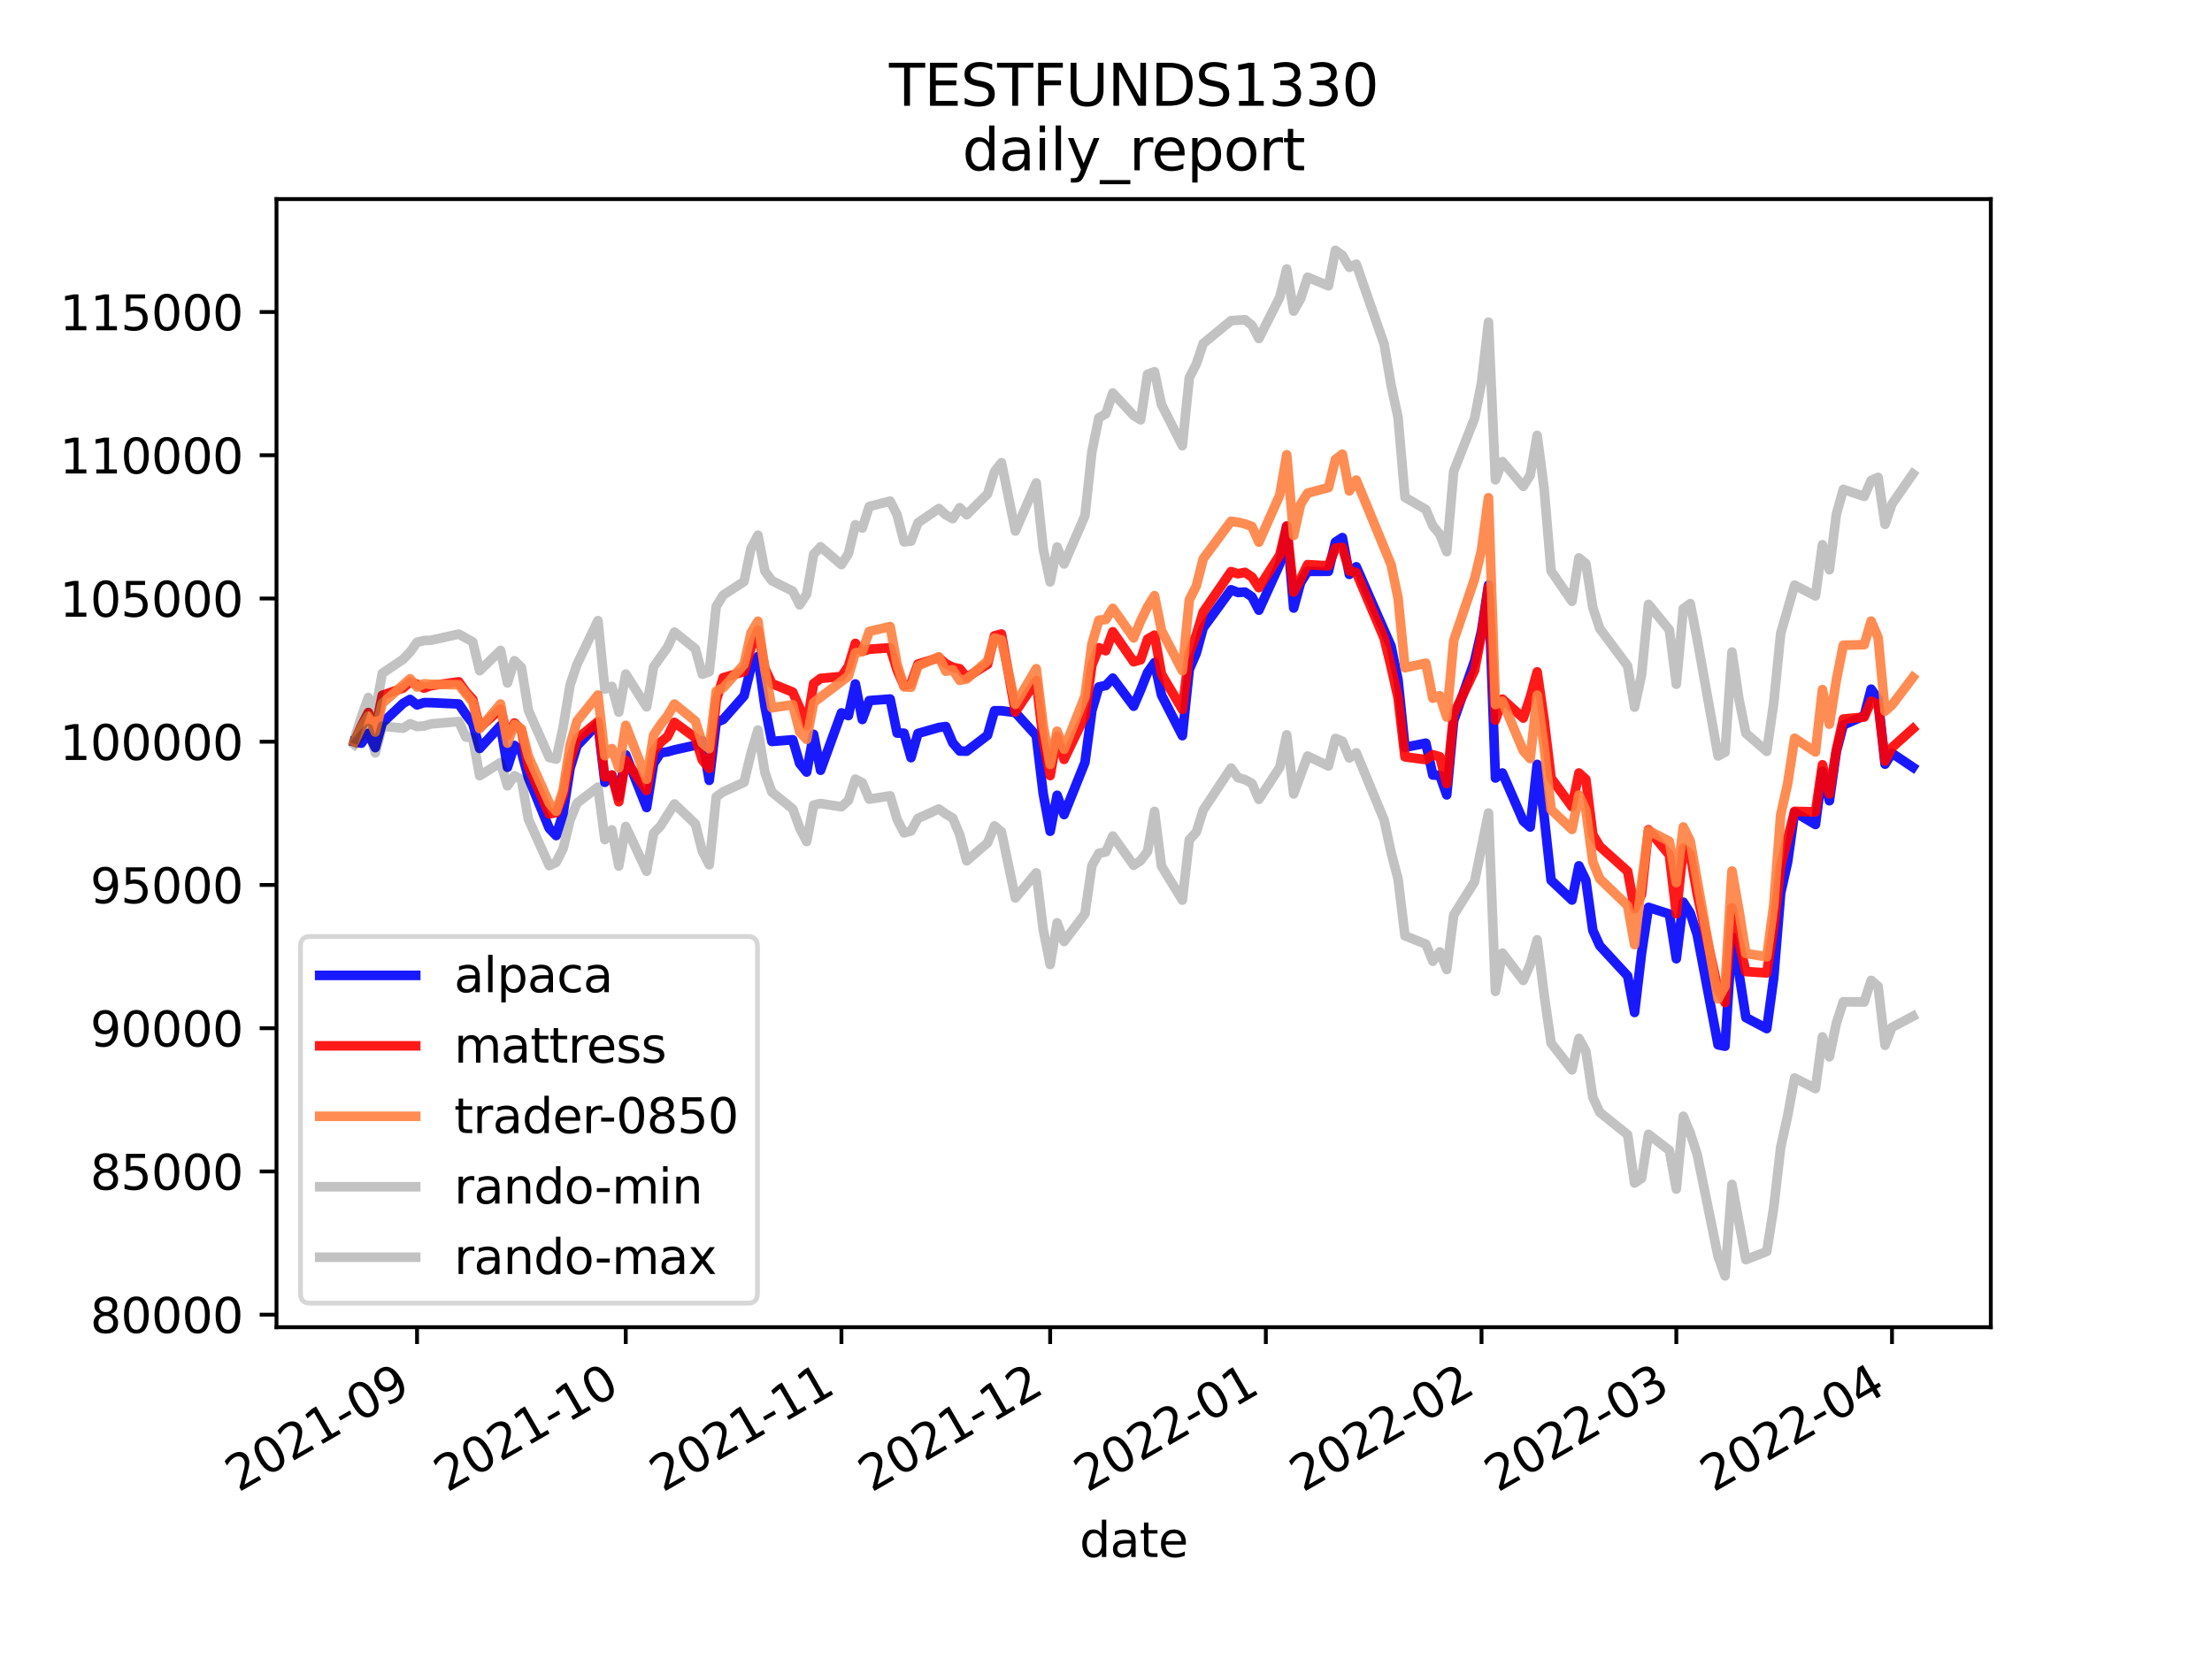 <?xml version="1.0" encoding="utf-8" standalone="no"?>
<!DOCTYPE svg PUBLIC "-//W3C//DTD SVG 1.1//EN"
  "http://www.w3.org/Graphics/SVG/1.1/DTD/svg11.dtd">
<svg height="345.6pt" version="1.1" viewBox="0 0 460.8 345.6" width="460.8pt" xmlns="http://www.w3.org/2000/svg" xmlns:xlink="http://www.w3.org/1999/xlink">
 <defs>
  <style type="text/css">*{stroke-linecap:butt;stroke-linejoin:round;}</style>
 </defs>
 <g id="figure_1">
  <g id="patch_1">
   <path d="M 0 345.6 
L 460.8 345.6 
L 460.8 0 
L 0 0 
z
" style="fill:#ffffff;"/>
  </g>
  <g id="axes_1">
   <g id="patch_2">
    <path d="M 57.6 276.48 
L 414.72 276.48 
L 414.72 41.472 
L 57.6 41.472 
z
" style="fill:#ffffff;"/>
   </g>
   <g id="matplotlib.axis_1">
    <g id="xtick_1">
     <g id="line2d_1">
      <defs>
       <path d="M 0 0 
L 0 3.5 
" id="mf3970362a4" style="stroke:#000000;stroke-width:0.8;"/>
      </defs>
      <g>
       <use style="stroke:#000000;stroke-width:0.8;" x="86.877" xlink:href="#mf3970362a4" y="276.48"/>
      </g>
     </g>
     <g id="text_1">
      <!-- 2021-09 -->
      <g transform="translate(49.652 310.952)rotate(-30)scale(0.1 -0.1)">
       <defs>
        <path d="M 1228 531 
L 3431 531 
L 3431 0 
L 469 0 
L 469 531 
Q 828 903 1448 1529 
Q 2069 2156 2228 2338 
Q 2531 2678 2651 2914 
Q 2772 3150 2772 3378 
Q 2772 3750 2511 3984 
Q 2250 4219 1831 4219 
Q 1534 4219 1204 4116 
Q 875 4013 500 3803 
L 500 4441 
Q 881 4594 1212 4672 
Q 1544 4750 1819 4750 
Q 2544 4750 2975 4387 
Q 3406 4025 3406 3419 
Q 3406 3131 3298 2873 
Q 3191 2616 2906 2266 
Q 2828 2175 2409 1742 
Q 1991 1309 1228 531 
z
" id="DejaVuSans-32" transform="scale(0.016)"/>
        <path d="M 2034 4250 
Q 1547 4250 1301 3770 
Q 1056 3291 1056 2328 
Q 1056 1369 1301 889 
Q 1547 409 2034 409 
Q 2525 409 2770 889 
Q 3016 1369 3016 2328 
Q 3016 3291 2770 3770 
Q 2525 4250 2034 4250 
z
M 2034 4750 
Q 2819 4750 3233 4129 
Q 3647 3509 3647 2328 
Q 3647 1150 3233 529 
Q 2819 -91 2034 -91 
Q 1250 -91 836 529 
Q 422 1150 422 2328 
Q 422 3509 836 4129 
Q 1250 4750 2034 4750 
z
" id="DejaVuSans-30" transform="scale(0.016)"/>
        <path d="M 794 531 
L 1825 531 
L 1825 4091 
L 703 3866 
L 703 4441 
L 1819 4666 
L 2450 4666 
L 2450 531 
L 3481 531 
L 3481 0 
L 794 0 
L 794 531 
z
" id="DejaVuSans-31" transform="scale(0.016)"/>
        <path d="M 313 2009 
L 1997 2009 
L 1997 1497 
L 313 1497 
L 313 2009 
z
" id="DejaVuSans-2d" transform="scale(0.016)"/>
        <path d="M 703 97 
L 703 672 
Q 941 559 1184 500 
Q 1428 441 1663 441 
Q 2288 441 2617 861 
Q 2947 1281 2994 2138 
Q 2813 1869 2534 1725 
Q 2256 1581 1919 1581 
Q 1219 1581 811 2004 
Q 403 2428 403 3163 
Q 403 3881 828 4315 
Q 1253 4750 1959 4750 
Q 2769 4750 3195 4129 
Q 3622 3509 3622 2328 
Q 3622 1225 3098 567 
Q 2575 -91 1691 -91 
Q 1453 -91 1209 -44 
Q 966 3 703 97 
z
M 1959 2075 
Q 2384 2075 2632 2365 
Q 2881 2656 2881 3163 
Q 2881 3666 2632 3958 
Q 2384 4250 1959 4250 
Q 1534 4250 1286 3958 
Q 1038 3666 1038 3163 
Q 1038 2656 1286 2365 
Q 1534 2075 1959 2075 
z
" id="DejaVuSans-39" transform="scale(0.016)"/>
       </defs>
       <use xlink:href="#DejaVuSans-32"/>
       <use x="63.623" xlink:href="#DejaVuSans-30"/>
       <use x="127.246" xlink:href="#DejaVuSans-32"/>
       <use x="190.869" xlink:href="#DejaVuSans-31"/>
       <use x="254.492" xlink:href="#DejaVuSans-2d"/>
       <use x="290.576" xlink:href="#DejaVuSans-30"/>
       <use x="354.199" xlink:href="#DejaVuSans-39"/>
      </g>
     </g>
    </g>
    <g id="xtick_2">
     <g id="line2d_2">
      <g>
       <use style="stroke:#000000;stroke-width:0.8;" x="130.357" xlink:href="#mf3970362a4" y="276.48"/>
      </g>
     </g>
     <g id="text_2">
      <!-- 2021-10 -->
      <g transform="translate(93.133 310.952)rotate(-30)scale(0.1 -0.1)">
       <use xlink:href="#DejaVuSans-32"/>
       <use x="63.623" xlink:href="#DejaVuSans-30"/>
       <use x="127.246" xlink:href="#DejaVuSans-32"/>
       <use x="190.869" xlink:href="#DejaVuSans-31"/>
       <use x="254.492" xlink:href="#DejaVuSans-2d"/>
       <use x="290.576" xlink:href="#DejaVuSans-31"/>
       <use x="354.199" xlink:href="#DejaVuSans-30"/>
      </g>
     </g>
    </g>
    <g id="xtick_3">
     <g id="line2d_3">
      <g>
       <use style="stroke:#000000;stroke-width:0.8;" x="175.287" xlink:href="#mf3970362a4" y="276.48"/>
      </g>
     </g>
     <g id="text_3">
      <!-- 2021-11 -->
      <g transform="translate(138.062 310.952)rotate(-30)scale(0.1 -0.1)">
       <use xlink:href="#DejaVuSans-32"/>
       <use x="63.623" xlink:href="#DejaVuSans-30"/>
       <use x="127.246" xlink:href="#DejaVuSans-32"/>
       <use x="190.869" xlink:href="#DejaVuSans-31"/>
       <use x="254.492" xlink:href="#DejaVuSans-2d"/>
       <use x="290.576" xlink:href="#DejaVuSans-31"/>
       <use x="354.199" xlink:href="#DejaVuSans-31"/>
      </g>
     </g>
    </g>
    <g id="xtick_4">
     <g id="line2d_4">
      <g>
       <use style="stroke:#000000;stroke-width:0.8;" x="218.768" xlink:href="#mf3970362a4" y="276.48"/>
      </g>
     </g>
     <g id="text_4">
      <!-- 2021-12 -->
      <g transform="translate(181.543 310.952)rotate(-30)scale(0.1 -0.1)">
       <use xlink:href="#DejaVuSans-32"/>
       <use x="63.623" xlink:href="#DejaVuSans-30"/>
       <use x="127.246" xlink:href="#DejaVuSans-32"/>
       <use x="190.869" xlink:href="#DejaVuSans-31"/>
       <use x="254.492" xlink:href="#DejaVuSans-2d"/>
       <use x="290.576" xlink:href="#DejaVuSans-31"/>
       <use x="354.199" xlink:href="#DejaVuSans-32"/>
      </g>
     </g>
    </g>
    <g id="xtick_5">
     <g id="line2d_5">
      <g>
       <use style="stroke:#000000;stroke-width:0.8;" x="263.698" xlink:href="#mf3970362a4" y="276.48"/>
      </g>
     </g>
     <g id="text_5">
      <!-- 2022-01 -->
      <g transform="translate(226.473 310.952)rotate(-30)scale(0.1 -0.1)">
       <use xlink:href="#DejaVuSans-32"/>
       <use x="63.623" xlink:href="#DejaVuSans-30"/>
       <use x="127.246" xlink:href="#DejaVuSans-32"/>
       <use x="190.869" xlink:href="#DejaVuSans-32"/>
       <use x="254.492" xlink:href="#DejaVuSans-2d"/>
       <use x="290.576" xlink:href="#DejaVuSans-30"/>
       <use x="354.199" xlink:href="#DejaVuSans-31"/>
      </g>
     </g>
    </g>
    <g id="xtick_6">
     <g id="line2d_6">
      <g>
       <use style="stroke:#000000;stroke-width:0.8;" x="308.628" xlink:href="#mf3970362a4" y="276.48"/>
      </g>
     </g>
     <g id="text_6">
      <!-- 2022-02 -->
      <g transform="translate(271.403 310.952)rotate(-30)scale(0.1 -0.1)">
       <use xlink:href="#DejaVuSans-32"/>
       <use x="63.623" xlink:href="#DejaVuSans-30"/>
       <use x="127.246" xlink:href="#DejaVuSans-32"/>
       <use x="190.869" xlink:href="#DejaVuSans-32"/>
       <use x="254.492" xlink:href="#DejaVuSans-2d"/>
       <use x="290.576" xlink:href="#DejaVuSans-30"/>
       <use x="354.199" xlink:href="#DejaVuSans-32"/>
      </g>
     </g>
    </g>
    <g id="xtick_7">
     <g id="line2d_7">
      <g>
       <use style="stroke:#000000;stroke-width:0.8;" x="349.209" xlink:href="#mf3970362a4" y="276.48"/>
      </g>
     </g>
     <g id="text_7">
      <!-- 2022-03 -->
      <g transform="translate(311.985 310.952)rotate(-30)scale(0.1 -0.1)">
       <defs>
        <path d="M 2597 2516 
Q 3050 2419 3304 2112 
Q 3559 1806 3559 1356 
Q 3559 666 3084 287 
Q 2609 -91 1734 -91 
Q 1441 -91 1130 -33 
Q 819 25 488 141 
L 488 750 
Q 750 597 1062 519 
Q 1375 441 1716 441 
Q 2309 441 2620 675 
Q 2931 909 2931 1356 
Q 2931 1769 2642 2001 
Q 2353 2234 1838 2234 
L 1294 2234 
L 1294 2753 
L 1863 2753 
Q 2328 2753 2575 2939 
Q 2822 3125 2822 3475 
Q 2822 3834 2567 4026 
Q 2313 4219 1838 4219 
Q 1578 4219 1281 4162 
Q 984 4106 628 3988 
L 628 4550 
Q 988 4650 1302 4700 
Q 1616 4750 1894 4750 
Q 2613 4750 3031 4423 
Q 3450 4097 3450 3541 
Q 3450 3153 3228 2886 
Q 3006 2619 2597 2516 
z
" id="DejaVuSans-33" transform="scale(0.016)"/>
       </defs>
       <use xlink:href="#DejaVuSans-32"/>
       <use x="63.623" xlink:href="#DejaVuSans-30"/>
       <use x="127.246" xlink:href="#DejaVuSans-32"/>
       <use x="190.869" xlink:href="#DejaVuSans-32"/>
       <use x="254.492" xlink:href="#DejaVuSans-2d"/>
       <use x="290.576" xlink:href="#DejaVuSans-30"/>
       <use x="354.199" xlink:href="#DejaVuSans-33"/>
      </g>
     </g>
    </g>
    <g id="xtick_8">
     <g id="line2d_8">
      <g>
       <use style="stroke:#000000;stroke-width:0.8;" x="394.139" xlink:href="#mf3970362a4" y="276.48"/>
      </g>
     </g>
     <g id="text_8">
      <!-- 2022-04 -->
      <g transform="translate(356.914 310.952)rotate(-30)scale(0.1 -0.1)">
       <defs>
        <path d="M 2419 4116 
L 825 1625 
L 2419 1625 
L 2419 4116 
z
M 2253 4666 
L 3047 4666 
L 3047 1625 
L 3713 1625 
L 3713 1100 
L 3047 1100 
L 3047 0 
L 2419 0 
L 2419 1100 
L 313 1100 
L 313 1709 
L 2253 4666 
z
" id="DejaVuSans-34" transform="scale(0.016)"/>
       </defs>
       <use xlink:href="#DejaVuSans-32"/>
       <use x="63.623" xlink:href="#DejaVuSans-30"/>
       <use x="127.246" xlink:href="#DejaVuSans-32"/>
       <use x="190.869" xlink:href="#DejaVuSans-32"/>
       <use x="254.492" xlink:href="#DejaVuSans-2d"/>
       <use x="290.576" xlink:href="#DejaVuSans-30"/>
       <use x="354.199" xlink:href="#DejaVuSans-34"/>
      </g>
     </g>
    </g>
    <g id="text_9">
     <!-- date -->
     <g transform="translate(224.885 324.351)scale(0.1 -0.1)">
      <defs>
       <path d="M 2906 2969 
L 2906 4863 
L 3481 4863 
L 3481 0 
L 2906 0 
L 2906 525 
Q 2725 213 2448 61 
Q 2172 -91 1784 -91 
Q 1150 -91 751 415 
Q 353 922 353 1747 
Q 353 2572 751 3078 
Q 1150 3584 1784 3584 
Q 2172 3584 2448 3432 
Q 2725 3281 2906 2969 
z
M 947 1747 
Q 947 1113 1208 752 
Q 1469 391 1925 391 
Q 2381 391 2643 752 
Q 2906 1113 2906 1747 
Q 2906 2381 2643 2742 
Q 2381 3103 1925 3103 
Q 1469 3103 1208 2742 
Q 947 2381 947 1747 
z
" id="DejaVuSans-64" transform="scale(0.016)"/>
       <path d="M 2194 1759 
Q 1497 1759 1228 1600 
Q 959 1441 959 1056 
Q 959 750 1161 570 
Q 1363 391 1709 391 
Q 2188 391 2477 730 
Q 2766 1069 2766 1631 
L 2766 1759 
L 2194 1759 
z
M 3341 1997 
L 3341 0 
L 2766 0 
L 2766 531 
Q 2569 213 2275 61 
Q 1981 -91 1556 -91 
Q 1019 -91 701 211 
Q 384 513 384 1019 
Q 384 1609 779 1909 
Q 1175 2209 1959 2209 
L 2766 2209 
L 2766 2266 
Q 2766 2663 2505 2880 
Q 2244 3097 1772 3097 
Q 1472 3097 1187 3025 
Q 903 2953 641 2809 
L 641 3341 
Q 956 3463 1253 3523 
Q 1550 3584 1831 3584 
Q 2591 3584 2966 3190 
Q 3341 2797 3341 1997 
z
" id="DejaVuSans-61" transform="scale(0.016)"/>
       <path d="M 1172 4494 
L 1172 3500 
L 2356 3500 
L 2356 3053 
L 1172 3053 
L 1172 1153 
Q 1172 725 1289 603 
Q 1406 481 1766 481 
L 2356 481 
L 2356 0 
L 1766 0 
Q 1100 0 847 248 
Q 594 497 594 1153 
L 594 3053 
L 172 3053 
L 172 3500 
L 594 3500 
L 594 4494 
L 1172 4494 
z
" id="DejaVuSans-74" transform="scale(0.016)"/>
       <path d="M 3597 1894 
L 3597 1613 
L 953 1613 
Q 991 1019 1311 708 
Q 1631 397 2203 397 
Q 2534 397 2845 478 
Q 3156 559 3463 722 
L 3463 178 
Q 3153 47 2828 -22 
Q 2503 -91 2169 -91 
Q 1331 -91 842 396 
Q 353 884 353 1716 
Q 353 2575 817 3079 
Q 1281 3584 2069 3584 
Q 2775 3584 3186 3129 
Q 3597 2675 3597 1894 
z
M 3022 2063 
Q 3016 2534 2758 2815 
Q 2500 3097 2075 3097 
Q 1594 3097 1305 2825 
Q 1016 2553 972 2059 
L 3022 2063 
z
" id="DejaVuSans-65" transform="scale(0.016)"/>
      </defs>
      <use xlink:href="#DejaVuSans-64"/>
      <use x="63.477" xlink:href="#DejaVuSans-61"/>
      <use x="124.756" xlink:href="#DejaVuSans-74"/>
      <use x="163.965" xlink:href="#DejaVuSans-65"/>
     </g>
    </g>
   </g>
   <g id="matplotlib.axis_2">
    <g id="ytick_1">
     <g id="line2d_9">
      <defs>
       <path d="M 0 0 
L -3.5 0 
" id="m64e26b2292" style="stroke:#000000;stroke-width:0.8;"/>
      </defs>
      <g>
       <use style="stroke:#000000;stroke-width:0.8;" x="57.6" xlink:href="#m64e26b2292" y="273.872"/>
      </g>
     </g>
     <g id="text_10">
      <!-- 80000 -->
      <g transform="translate(18.788 277.671)scale(0.1 -0.1)">
       <defs>
        <path d="M 2034 2216 
Q 1584 2216 1326 1975 
Q 1069 1734 1069 1313 
Q 1069 891 1326 650 
Q 1584 409 2034 409 
Q 2484 409 2743 651 
Q 3003 894 3003 1313 
Q 3003 1734 2745 1975 
Q 2488 2216 2034 2216 
z
M 1403 2484 
Q 997 2584 770 2862 
Q 544 3141 544 3541 
Q 544 4100 942 4425 
Q 1341 4750 2034 4750 
Q 2731 4750 3128 4425 
Q 3525 4100 3525 3541 
Q 3525 3141 3298 2862 
Q 3072 2584 2669 2484 
Q 3125 2378 3379 2068 
Q 3634 1759 3634 1313 
Q 3634 634 3220 271 
Q 2806 -91 2034 -91 
Q 1263 -91 848 271 
Q 434 634 434 1313 
Q 434 1759 690 2068 
Q 947 2378 1403 2484 
z
M 1172 3481 
Q 1172 3119 1398 2916 
Q 1625 2713 2034 2713 
Q 2441 2713 2670 2916 
Q 2900 3119 2900 3481 
Q 2900 3844 2670 4047 
Q 2441 4250 2034 4250 
Q 1625 4250 1398 4047 
Q 1172 3844 1172 3481 
z
" id="DejaVuSans-38" transform="scale(0.016)"/>
       </defs>
       <use xlink:href="#DejaVuSans-38"/>
       <use x="63.623" xlink:href="#DejaVuSans-30"/>
       <use x="127.246" xlink:href="#DejaVuSans-30"/>
       <use x="190.869" xlink:href="#DejaVuSans-30"/>
       <use x="254.492" xlink:href="#DejaVuSans-30"/>
      </g>
     </g>
    </g>
    <g id="ytick_2">
     <g id="line2d_10">
      <g>
       <use style="stroke:#000000;stroke-width:0.8;" x="57.6" xlink:href="#m64e26b2292" y="244.032"/>
      </g>
     </g>
     <g id="text_11">
      <!-- 85000 -->
      <g transform="translate(18.788 247.832)scale(0.1 -0.1)">
       <defs>
        <path d="M 691 4666 
L 3169 4666 
L 3169 4134 
L 1269 4134 
L 1269 2991 
Q 1406 3038 1543 3061 
Q 1681 3084 1819 3084 
Q 2600 3084 3056 2656 
Q 3513 2228 3513 1497 
Q 3513 744 3044 326 
Q 2575 -91 1722 -91 
Q 1428 -91 1123 -41 
Q 819 9 494 109 
L 494 744 
Q 775 591 1075 516 
Q 1375 441 1709 441 
Q 2250 441 2565 725 
Q 2881 1009 2881 1497 
Q 2881 1984 2565 2268 
Q 2250 2553 1709 2553 
Q 1456 2553 1204 2497 
Q 953 2441 691 2322 
L 691 4666 
z
" id="DejaVuSans-35" transform="scale(0.016)"/>
       </defs>
       <use xlink:href="#DejaVuSans-38"/>
       <use x="63.623" xlink:href="#DejaVuSans-35"/>
       <use x="127.246" xlink:href="#DejaVuSans-30"/>
       <use x="190.869" xlink:href="#DejaVuSans-30"/>
       <use x="254.492" xlink:href="#DejaVuSans-30"/>
      </g>
     </g>
    </g>
    <g id="ytick_3">
     <g id="line2d_11">
      <g>
       <use style="stroke:#000000;stroke-width:0.8;" x="57.6" xlink:href="#m64e26b2292" y="214.193"/>
      </g>
     </g>
     <g id="text_12">
      <!-- 90000 -->
      <g transform="translate(18.788 217.992)scale(0.1 -0.1)">
       <use xlink:href="#DejaVuSans-39"/>
       <use x="63.623" xlink:href="#DejaVuSans-30"/>
       <use x="127.246" xlink:href="#DejaVuSans-30"/>
       <use x="190.869" xlink:href="#DejaVuSans-30"/>
       <use x="254.492" xlink:href="#DejaVuSans-30"/>
      </g>
     </g>
    </g>
    <g id="ytick_4">
     <g id="line2d_12">
      <g>
       <use style="stroke:#000000;stroke-width:0.8;" x="57.6" xlink:href="#m64e26b2292" y="184.354"/>
      </g>
     </g>
     <g id="text_13">
      <!-- 95000 -->
      <g transform="translate(18.788 188.153)scale(0.1 -0.1)">
       <use xlink:href="#DejaVuSans-39"/>
       <use x="63.623" xlink:href="#DejaVuSans-35"/>
       <use x="127.246" xlink:href="#DejaVuSans-30"/>
       <use x="190.869" xlink:href="#DejaVuSans-30"/>
       <use x="254.492" xlink:href="#DejaVuSans-30"/>
      </g>
     </g>
    </g>
    <g id="ytick_5">
     <g id="line2d_13">
      <g>
       <use style="stroke:#000000;stroke-width:0.8;" x="57.6" xlink:href="#m64e26b2292" y="154.514"/>
      </g>
     </g>
     <g id="text_14">
      <!-- 100000 -->
      <g transform="translate(12.425 158.313)scale(0.1 -0.1)">
       <use xlink:href="#DejaVuSans-31"/>
       <use x="63.623" xlink:href="#DejaVuSans-30"/>
       <use x="127.246" xlink:href="#DejaVuSans-30"/>
       <use x="190.869" xlink:href="#DejaVuSans-30"/>
       <use x="254.492" xlink:href="#DejaVuSans-30"/>
       <use x="318.115" xlink:href="#DejaVuSans-30"/>
      </g>
     </g>
    </g>
    <g id="ytick_6">
     <g id="line2d_14">
      <g>
       <use style="stroke:#000000;stroke-width:0.8;" x="57.6" xlink:href="#m64e26b2292" y="124.675"/>
      </g>
     </g>
     <g id="text_15">
      <!-- 105000 -->
      <g transform="translate(12.425 128.474)scale(0.1 -0.1)">
       <use xlink:href="#DejaVuSans-31"/>
       <use x="63.623" xlink:href="#DejaVuSans-30"/>
       <use x="127.246" xlink:href="#DejaVuSans-35"/>
       <use x="190.869" xlink:href="#DejaVuSans-30"/>
       <use x="254.492" xlink:href="#DejaVuSans-30"/>
       <use x="318.115" xlink:href="#DejaVuSans-30"/>
      </g>
     </g>
    </g>
    <g id="ytick_7">
     <g id="line2d_15">
      <g>
       <use style="stroke:#000000;stroke-width:0.8;" x="57.6" xlink:href="#m64e26b2292" y="94.835"/>
      </g>
     </g>
     <g id="text_16">
      <!-- 110000 -->
      <g transform="translate(12.425 98.635)scale(0.1 -0.1)">
       <use xlink:href="#DejaVuSans-31"/>
       <use x="63.623" xlink:href="#DejaVuSans-31"/>
       <use x="127.246" xlink:href="#DejaVuSans-30"/>
       <use x="190.869" xlink:href="#DejaVuSans-30"/>
       <use x="254.492" xlink:href="#DejaVuSans-30"/>
       <use x="318.115" xlink:href="#DejaVuSans-30"/>
      </g>
     </g>
    </g>
    <g id="ytick_8">
     <g id="line2d_16">
      <g>
       <use style="stroke:#000000;stroke-width:0.8;" x="57.6" xlink:href="#m64e26b2292" y="64.996"/>
      </g>
     </g>
     <g id="text_17">
      <!-- 115000 -->
      <g transform="translate(12.425 68.795)scale(0.1 -0.1)">
       <use xlink:href="#DejaVuSans-31"/>
       <use x="63.623" xlink:href="#DejaVuSans-31"/>
       <use x="127.246" xlink:href="#DejaVuSans-35"/>
       <use x="190.869" xlink:href="#DejaVuSans-30"/>
       <use x="254.492" xlink:href="#DejaVuSans-30"/>
       <use x="318.115" xlink:href="#DejaVuSans-30"/>
      </g>
     </g>
    </g>
   </g>
   <g id="line2d_17">
    <path clip-path="url(#pfc3fac1b4e)" d="M 73.833 154.514 
L 75.282 154.827 
L 76.731 152.766 
L 78.181 155.75 
L 79.63 150.612 
L 83.978 146.527 
L 85.428 145.699 
L 86.877 146.849 
L 88.326 146.369 
L 89.776 146.379 
L 95.573 146.649 
L 97.022 148.774 
L 98.472 150.687 
L 99.921 155.914 
L 104.269 151.164 
L 105.718 159.841 
L 107.168 155.281 
L 108.617 156.609 
L 110.066 161.952 
L 114.415 172.561 
L 115.864 174.069 
L 117.313 169.379 
L 118.763 160.03 
L 120.212 155.348 
L 124.56 150.755 
L 126.009 162.974 
L 127.459 161.462 
L 128.908 166.054 
L 130.357 157.252 
L 134.705 168.226 
L 136.155 159.091 
L 137.604 156.823 
L 139.054 156.618 
L 140.503 156.211 
L 144.851 155.254 
L 146.3 154.299 
L 147.75 162.564 
L 149.199 150.486 
L 150.648 149.882 
L 154.996 144.974 
L 156.446 139.069 
L 157.895 136.755 
L 159.344 147.17 
L 160.794 154.457 
L 165.142 154.108 
L 166.591 159.037 
L 168.041 160.835 
L 169.49 152.968 
L 170.939 160.456 
L 175.287 148.504 
L 176.737 149.074 
L 178.186 142.477 
L 179.635 149.888 
L 181.085 145.943 
L 185.433 145.62 
L 186.882 152.706 
L 188.331 152.738 
L 189.781 157.835 
L 191.23 152.791 
L 195.578 151.548 
L 197.028 151.346 
L 198.477 154.751 
L 199.926 156.451 
L 201.376 156.485 
L 205.724 153.163 
L 207.173 148.057 
L 208.622 148.062 
L 211.521 148.438 
L 215.869 153.23 
L 217.318 165.345 
L 218.768 173.165 
L 220.217 165.672 
L 221.666 169.691 
L 226.015 158.833 
L 227.464 148.021 
L 228.913 143.094 
L 230.363 142.804 
L 231.812 141.266 
L 236.16 147.121 
L 237.609 143.746 
L 239.059 140.087 
L 240.508 138.032 
L 241.957 144.79 
L 246.305 153.254 
L 247.755 139.456 
L 249.204 136.094 
L 250.654 130.784 
L 256.451 122.852 
L 257.9 123.42 
L 259.35 123.341 
L 260.799 124.329 
L 262.248 127.114 
L 266.596 117.514 
L 268.046 109.652 
L 269.495 126.669 
L 270.944 121.359 
L 272.394 119.026 
L 276.742 119.022 
L 278.191 112.93 
L 279.641 111.988 
L 281.09 119.665 
L 282.539 118.066 
L 289.786 134.613 
L 291.235 141.593 
L 292.685 155.684 
L 297.033 154.815 
L 298.482 161.45 
L 299.931 161.519 
L 301.381 165.597 
L 302.83 150.141 
L 307.178 137.701 
L 308.628 131.457 
L 310.077 121.887 
L 311.526 162.081 
L 312.976 161.025 
L 317.324 171.03 
L 318.773 172.285 
L 320.222 159.237 
L 321.672 170.053 
L 323.121 183.374 
L 327.469 187.491 
L 328.918 180.361 
L 330.368 183.381 
L 331.817 193.828 
L 333.266 197.018 
L 339.064 203.306 
L 340.513 210.92 
L 341.963 198.581 
L 343.412 189.017 
L 347.76 190.412 
L 349.209 199.724 
L 350.659 187.936 
L 352.108 190.206 
L 353.557 194.712 
L 357.905 217.653 
L 359.355 217.946 
L 360.804 195.224 
L 362.254 202.724 
L 363.703 211.982 
L 368.051 214.277 
L 369.5 203.719 
L 370.95 186.046 
L 372.399 179.555 
L 373.848 169.186 
L 378.196 171.758 
L 379.646 160.662 
L 381.095 166.809 
L 382.544 156.58 
L 383.994 151.041 
L 388.342 149.107 
L 389.791 143.564 
L 391.241 145.653 
L 392.69 159.186 
L 394.139 156.912 
L 398.487 159.83 
L 398.487 159.83 
" style="fill:none;stroke:#0000ff;stroke-linecap:square;stroke-opacity:0.9;stroke-width:2;"/>
   </g>
   <g id="line2d_18">
    <path clip-path="url(#pfc3fac1b4e)" d="M 73.833 154.514 
L 75.282 151.262 
L 76.731 148.425 
L 78.181 152.045 
L 79.63 144.848 
L 83.978 143.329 
L 85.428 142.036 
L 86.877 142.534 
L 88.326 143.349 
L 89.776 142.835 
L 95.573 142.035 
L 97.022 144.089 
L 98.472 145.684 
L 99.921 151.576 
L 104.269 147.699 
L 105.718 153.22 
L 107.168 150.606 
L 108.617 152.062 
L 110.066 159.605 
L 114.415 169.551 
L 115.864 169.317 
L 117.313 165.722 
L 118.763 158.318 
L 120.212 153.889 
L 124.56 150.326 
L 126.009 161.839 
L 127.459 161.474 
L 128.908 167.024 
L 130.357 158.356 
L 134.705 164.667 
L 136.155 156.52 
L 137.604 154.651 
L 139.054 153.444 
L 140.503 150.492 
L 144.851 153.681 
L 146.3 158.312 
L 147.75 160.058 
L 149.199 145.963 
L 150.648 141.185 
L 154.996 139.92 
L 156.446 134.938 
L 157.895 131.327 
L 159.344 139.273 
L 160.794 142.4 
L 165.142 144.172 
L 166.591 147.494 
L 168.041 151.201 
L 169.49 142.416 
L 170.939 141.327 
L 175.287 140.918 
L 176.737 138.831 
L 178.186 134.025 
L 179.635 135.689 
L 181.085 135.246 
L 185.433 134.946 
L 186.882 139.568 
L 188.331 142.91 
L 189.781 142.386 
L 191.23 138.343 
L 195.578 137.01 
L 197.028 138.275 
L 198.477 139.013 
L 199.926 139.309 
L 201.376 141.102 
L 205.724 138.381 
L 207.173 132.452 
L 208.622 132.07 
L 211.521 148.314 
L 215.869 141.804 
L 217.318 154.213 
L 218.768 161.572 
L 220.217 153.354 
L 221.666 158.198 
L 226.015 149.13 
L 227.464 138.562 
L 228.913 134.935 
L 230.363 135.564 
L 231.812 131.609 
L 236.16 137.861 
L 237.609 137.445 
L 239.059 133.133 
L 240.508 132.31 
L 241.957 140.434 
L 246.305 147.794 
L 247.755 136.021 
L 249.204 132.291 
L 250.654 127.49 
L 256.451 119.07 
L 257.9 119.517 
L 259.35 119.233 
L 260.799 120.197 
L 262.248 122.416 
L 266.596 115.633 
L 268.046 109.569 
L 269.495 123.332 
L 270.944 120.619 
L 272.394 117.623 
L 276.742 117.875 
L 278.191 114.175 
L 279.641 114.039 
L 281.09 118.927 
L 282.539 119.276 
L 288.337 132.946 
L 289.786 138.876 
L 291.235 145.317 
L 292.685 157.666 
L 297.033 158.239 
L 298.482 157.224 
L 299.931 157.641 
L 301.381 163.223 
L 302.83 148.791 
L 307.178 139.667 
L 308.628 132.17 
L 310.077 122.282 
L 311.526 150.018 
L 312.976 145.641 
L 317.324 149.58 
L 318.773 145.248 
L 320.222 139.961 
L 321.672 150.008 
L 323.121 162.081 
L 327.469 168.049 
L 328.918 161.026 
L 330.368 162.352 
L 331.817 173.881 
L 333.266 176.316 
L 339.064 181.505 
L 340.513 189.302 
L 341.963 186.33 
L 343.412 172.841 
L 347.76 178.09 
L 349.209 190.352 
L 350.659 176.673 
L 352.108 177.974 
L 353.557 186.263 
L 357.905 206.203 
L 359.355 208.857 
L 360.804 189.132 
L 362.254 196.215 
L 363.703 202.396 
L 368.051 202.675 
L 369.5 193.222 
L 370.95 180.436 
L 373.848 169.017 
L 378.196 169.132 
L 379.646 159.316 
L 381.095 165.371 
L 382.544 156.236 
L 383.994 149.787 
L 388.342 149.382 
L 389.791 146.068 
L 391.241 146.735 
L 392.69 158.55 
L 394.139 155.726 
L 398.487 151.818 
L 398.487 151.818 
" style="fill:none;stroke:#ff0000;stroke-linecap:square;stroke-opacity:0.9;stroke-width:2;"/>
   </g>
   <g id="line2d_19">
    <path clip-path="url(#pfc3fac1b4e)" d="M 73.833 154.514 
L 75.282 151.549 
L 76.731 149.193 
L 78.181 152.508 
L 79.63 146.551 
L 85.428 141.397 
L 86.877 143.137 
L 88.326 142.445 
L 89.776 142.542 
L 95.573 142.665 
L 98.472 146.267 
L 99.921 151.783 
L 104.269 146.653 
L 105.718 154.808 
L 107.168 150.903 
L 108.617 151.835 
L 110.066 157.54 
L 114.415 167.269 
L 115.864 169.001 
L 117.313 164.574 
L 118.763 155.221 
L 120.212 150.21 
L 124.56 144.784 
L 126.009 157.423 
L 127.459 155.938 
L 128.908 159.947 
L 130.357 151.108 
L 134.705 162.34 
L 136.155 153.141 
L 137.604 150.958 
L 139.054 149.14 
L 140.503 146.661 
L 144.851 150.208 
L 146.3 154.796 
L 147.75 155.957 
L 149.199 143.994 
L 150.648 143.283 
L 154.996 138.417 
L 156.446 131.852 
L 157.895 129.412 
L 159.344 139.613 
L 160.794 147.446 
L 165.142 146.808 
L 166.591 152.461 
L 168.041 154.023 
L 169.49 146.383 
L 170.939 145.237 
L 176.737 140.859 
L 178.186 136.001 
L 179.635 135.739 
L 181.085 131.535 
L 185.433 130.515 
L 186.882 138.378 
L 188.331 143.068 
L 189.781 143.164 
L 191.23 138.735 
L 195.578 136.816 
L 197.028 139.827 
L 198.477 139.529 
L 199.926 141.73 
L 201.376 141.45 
L 205.724 137.682 
L 207.173 132.93 
L 208.622 133.317 
L 211.521 146.719 
L 215.869 139.297 
L 217.318 151.086 
L 218.768 159.247 
L 220.217 152.314 
L 221.666 156.073 
L 226.015 145.04 
L 227.464 134.18 
L 228.913 129.208 
L 230.363 129.065 
L 231.812 126.726 
L 236.16 132.895 
L 237.609 129.386 
L 239.059 126.41 
L 240.508 124.086 
L 241.957 131.344 
L 246.305 139.727 
L 247.755 124.96 
L 249.204 122.086 
L 250.654 116.396 
L 256.451 108.584 
L 257.9 108.796 
L 259.35 109.136 
L 260.799 109.68 
L 262.248 112.942 
L 266.596 103.131 
L 268.046 94.745 
L 269.495 111.537 
L 270.944 105.051 
L 272.394 102.733 
L 276.742 101.568 
L 278.191 95.724 
L 279.641 94.613 
L 281.09 102.272 
L 282.539 100.007 
L 289.786 117.618 
L 291.235 124.516 
L 292.685 139.1 
L 297.033 138.152 
L 298.482 145.456 
L 299.931 144.939 
L 301.381 149.381 
L 302.83 133.454 
L 307.178 120.616 
L 308.628 114.568 
L 310.077 103.687 
L 311.526 146.777 
L 312.976 146.091 
L 317.324 156.398 
L 318.773 158.021 
L 320.222 144.808 
L 321.672 155.623 
L 323.121 168.668 
L 327.469 172.781 
L 328.918 165.609 
L 330.368 168.809 
L 331.817 179.558 
L 333.266 183.084 
L 339.064 188.663 
L 340.513 196.783 
L 341.963 184.034 
L 343.412 173.002 
L 347.76 175.275 
L 349.209 183.862 
L 350.659 172.272 
L 352.108 175.197 
L 357.905 208.088 
L 359.355 205.461 
L 360.804 181.445 
L 362.254 189.61 
L 363.703 198.627 
L 368.051 199.32 
L 369.5 188.61 
L 370.95 169.739 
L 372.399 163.26 
L 373.848 153.783 
L 378.196 156.65 
L 379.646 143.65 
L 381.095 150.854 
L 382.544 141.686 
L 383.994 134.405 
L 388.342 134.3 
L 389.791 129.384 
L 391.241 132.797 
L 392.69 148.147 
L 394.139 146.866 
L 398.487 141.123 
L 398.487 141.123 
" style="fill:none;stroke:#ff8040;stroke-linecap:square;stroke-opacity:0.9;stroke-width:2;"/>
   </g>
   <g id="line2d_20">
    <path clip-path="url(#pfc3fac1b4e)" d="M 73.833 155.111 
L 75.282 153.341 
L 76.731 151.753 
L 78.181 156.831 
L 79.63 151.28 
L 83.978 151.7 
L 85.428 150.776 
L 86.877 151.343 
L 88.326 151.235 
L 89.776 150.811 
L 95.573 150.308 
L 97.022 153.52 
L 98.472 153.684 
L 99.921 161.591 
L 104.269 158.861 
L 105.718 163.701 
L 107.168 161.601 
L 108.617 162.371 
L 110.066 170.643 
L 114.415 180.326 
L 115.864 179.637 
L 117.313 176.749 
L 118.763 170.807 
L 120.212 167.292 
L 124.56 163.976 
L 126.009 174.914 
L 127.459 172.884 
L 128.908 180.411 
L 130.357 172.172 
L 134.705 181.496 
L 136.155 173.561 
L 137.604 172.068 
L 140.503 167.483 
L 144.851 171.63 
L 146.3 177.31 
L 147.75 180.156 
L 149.199 166.005 
L 150.648 164.95 
L 154.996 162.971 
L 156.446 156.9 
L 157.895 152.075 
L 159.344 160.943 
L 160.794 164.998 
L 165.142 168.52 
L 166.591 172.48 
L 168.041 175.308 
L 169.49 167.716 
L 170.939 167.387 
L 175.287 168.064 
L 176.737 166.738 
L 178.186 162.309 
L 179.635 163.054 
L 181.085 166.486 
L 185.433 165.785 
L 186.882 170.682 
L 188.331 173.512 
L 189.781 173.098 
L 191.23 170.487 
L 195.578 168.518 
L 197.028 169.563 
L 198.477 170.421 
L 199.926 173.873 
L 201.376 179.331 
L 205.724 175.58 
L 207.173 172.046 
L 208.622 173.303 
L 211.521 187.077 
L 215.869 181.828 
L 217.318 193.637 
L 218.768 200.93 
L 220.217 192.237 
L 221.666 196.131 
L 226.015 190.351 
L 227.464 180.306 
L 228.913 177.759 
L 230.363 177.472 
L 231.812 174.162 
L 236.16 180.254 
L 237.609 179.284 
L 239.059 177.345 
L 240.508 169.022 
L 241.957 180.422 
L 246.305 187.516 
L 247.755 174.961 
L 249.204 173.349 
L 250.654 168.761 
L 256.451 159.994 
L 257.9 162.013 
L 259.35 162.405 
L 260.799 163.209 
L 262.248 166.526 
L 266.596 159.839 
L 268.046 153.075 
L 269.495 165.393 
L 272.394 157.507 
L 276.742 159.569 
L 278.191 153.829 
L 279.641 154.403 
L 281.09 157.906 
L 282.539 156.821 
L 288.337 170.803 
L 289.786 177.572 
L 291.235 183.077 
L 292.685 194.946 
L 297.033 196.679 
L 298.482 200.25 
L 299.931 198.291 
L 301.381 201.964 
L 302.83 190.621 
L 307.178 183.69 
L 310.077 169.366 
L 311.526 206.529 
L 312.976 198.543 
L 317.324 204.241 
L 318.773 200.895 
L 320.222 195.782 
L 321.672 207.227 
L 323.121 217.273 
L 327.469 222.884 
L 328.918 216.318 
L 330.368 218.986 
L 331.817 228.566 
L 333.266 231.726 
L 339.064 236.373 
L 340.513 246.442 
L 341.963 245.491 
L 343.412 236.302 
L 347.76 239.645 
L 349.209 247.699 
L 350.659 232.534 
L 352.108 236.027 
L 353.557 240.51 
L 357.905 261.744 
L 359.355 265.798 
L 360.804 246.743 
L 363.703 262.408 
L 368.051 260.709 
L 369.5 251.573 
L 370.95 239.025 
L 372.399 232.448 
L 373.848 224.56 
L 378.196 226.78 
L 379.646 215.996 
L 381.095 220.15 
L 382.544 213.17 
L 383.994 208.68 
L 388.342 208.74 
L 389.791 204.228 
L 391.241 205.475 
L 392.69 217.748 
L 394.139 214.022 
L 398.487 211.712 
L 398.487 211.712 
" style="fill:none;stroke:#0d0d0d;stroke-linecap:square;stroke-opacity:0.25;stroke-width:2;"/>
   </g>
   <g id="line2d_21">
    <path clip-path="url(#pfc3fac1b4e)" d="M 73.833 153.917 
L 75.282 149.34 
L 76.731 145.298 
L 78.181 148.316 
L 79.63 140.267 
L 83.978 137.344 
L 85.428 135.82 
L 86.877 133.793 
L 88.326 133.437 
L 89.776 133.378 
L 95.573 132.096 
L 98.472 133.71 
L 99.921 139.714 
L 104.269 135.491 
L 105.718 142.273 
L 107.168 137.641 
L 108.617 139.013 
L 110.066 147.968 
L 114.415 157.801 
L 115.864 158.138 
L 117.313 151.432 
L 118.763 142.688 
L 120.212 138.38 
L 124.56 129.289 
L 126.009 143.559 
L 127.459 142.984 
L 128.908 148.348 
L 130.357 140.417 
L 134.705 147.255 
L 136.155 138.908 
L 139.054 134.846 
L 140.503 131.681 
L 144.851 135.145 
L 146.3 140.447 
L 147.75 139.937 
L 149.199 126.339 
L 150.648 123.978 
L 154.996 121.145 
L 156.446 114.21 
L 157.895 111.5 
L 159.344 118.993 
L 160.794 120.961 
L 165.142 123.146 
L 166.591 125.997 
L 168.041 123.774 
L 169.49 115.484 
L 170.939 113.911 
L 175.287 117.621 
L 176.737 115.334 
L 178.186 109.318 
L 179.635 109.992 
L 181.085 105.505 
L 185.433 104.397 
L 186.882 107.237 
L 188.331 112.877 
L 189.781 112.724 
L 191.23 108.902 
L 195.578 105.93 
L 197.028 107.268 
L 198.477 108.046 
L 199.926 105.763 
L 201.376 107.221 
L 205.724 102.897 
L 207.173 98.25 
L 208.622 96.381 
L 211.521 110.623 
L 215.869 100.596 
L 217.318 114.335 
L 218.768 121.228 
L 220.217 113.955 
L 221.666 117.486 
L 226.015 107.425 
L 227.464 94.107 
L 228.913 87.033 
L 230.363 86.198 
L 231.812 81.871 
L 236.16 86.56 
L 237.609 87.461 
L 239.059 77.974 
L 240.508 77.426 
L 241.957 84.28 
L 246.305 92.842 
L 247.755 78.675 
L 249.204 75.845 
L 250.654 71.556 
L 256.451 66.795 
L 259.35 66.601 
L 260.799 67.765 
L 262.248 70.525 
L 266.596 61.919 
L 268.046 56.03 
L 269.495 64.811 
L 270.944 62.236 
L 272.394 57.755 
L 276.742 59.536 
L 278.191 52.154 
L 279.641 53.187 
L 281.09 55.697 
L 282.539 55.024 
L 288.337 71.683 
L 289.786 80.203 
L 291.235 86.948 
L 292.685 103.609 
L 297.033 106.128 
L 298.482 109.538 
L 299.931 111.305 
L 301.381 114.923 
L 302.83 98.19 
L 307.178 87.144 
L 308.628 79.716 
L 310.077 67.107 
L 311.526 99.962 
L 312.976 96.158 
L 317.324 101.314 
L 318.773 99.003 
L 320.222 90.703 
L 321.672 101.826 
L 323.121 118.944 
L 327.469 125.246 
L 328.918 116.218 
L 330.368 117.413 
L 331.817 126.578 
L 333.266 130.955 
L 339.064 138.718 
L 340.513 147.317 
L 341.963 140.591 
L 343.412 125.896 
L 347.76 131.22 
L 349.209 142.539 
L 350.659 126.802 
L 352.108 125.741 
L 353.557 133.17 
L 357.905 157.478 
L 359.355 156.717 
L 360.804 135.822 
L 362.254 145.649 
L 363.703 152.75 
L 368.051 156.522 
L 369.5 146.43 
L 370.95 131.979 
L 373.848 121.894 
L 378.196 124.14 
L 379.646 113.479 
L 381.095 118.693 
L 382.544 107.137 
L 383.994 101.943 
L 388.342 103.408 
L 389.791 100.096 
L 391.241 99.445 
L 392.69 109.235 
L 394.139 104.984 
L 398.487 98.72 
L 398.487 98.72 
" style="fill:none;stroke:#0d0d0d;stroke-linecap:square;stroke-opacity:0.25;stroke-width:2;"/>
   </g>
   <g id="patch_3">
    <path d="M 57.6 276.48 
L 57.6 41.472 
" style="fill:none;stroke:#000000;stroke-linecap:square;stroke-linejoin:miter;stroke-width:0.8;"/>
   </g>
   <g id="patch_4">
    <path d="M 414.72 276.48 
L 414.72 41.472 
" style="fill:none;stroke:#000000;stroke-linecap:square;stroke-linejoin:miter;stroke-width:0.8;"/>
   </g>
   <g id="patch_5">
    <path d="M 57.6 276.48 
L 414.72 276.48 
" style="fill:none;stroke:#000000;stroke-linecap:square;stroke-linejoin:miter;stroke-width:0.8;"/>
   </g>
   <g id="patch_6">
    <path d="M 57.6 41.472 
L 414.72 41.472 
" style="fill:none;stroke:#000000;stroke-linecap:square;stroke-linejoin:miter;stroke-width:0.8;"/>
   </g>
   <g id="text_18">
    <!-- TESTFUNDS1330 -->
    <g transform="translate(185.2 22.035)scale(0.12 -0.12)">
     <defs>
      <path d="M -19 4666 
L 3928 4666 
L 3928 4134 
L 2272 4134 
L 2272 0 
L 1638 0 
L 1638 4134 
L -19 4134 
L -19 4666 
z
" id="DejaVuSans-54" transform="scale(0.016)"/>
      <path d="M 628 4666 
L 3578 4666 
L 3578 4134 
L 1259 4134 
L 1259 2753 
L 3481 2753 
L 3481 2222 
L 1259 2222 
L 1259 531 
L 3634 531 
L 3634 0 
L 628 0 
L 628 4666 
z
" id="DejaVuSans-45" transform="scale(0.016)"/>
      <path d="M 3425 4513 
L 3425 3897 
Q 3066 4069 2747 4153 
Q 2428 4238 2131 4238 
Q 1616 4238 1336 4038 
Q 1056 3838 1056 3469 
Q 1056 3159 1242 3001 
Q 1428 2844 1947 2747 
L 2328 2669 
Q 3034 2534 3370 2195 
Q 3706 1856 3706 1288 
Q 3706 609 3251 259 
Q 2797 -91 1919 -91 
Q 1588 -91 1214 -16 
Q 841 59 441 206 
L 441 856 
Q 825 641 1194 531 
Q 1563 422 1919 422 
Q 2459 422 2753 634 
Q 3047 847 3047 1241 
Q 3047 1584 2836 1778 
Q 2625 1972 2144 2069 
L 1759 2144 
Q 1053 2284 737 2584 
Q 422 2884 422 3419 
Q 422 4038 858 4394 
Q 1294 4750 2059 4750 
Q 2388 4750 2728 4690 
Q 3069 4631 3425 4513 
z
" id="DejaVuSans-53" transform="scale(0.016)"/>
      <path d="M 628 4666 
L 3309 4666 
L 3309 4134 
L 1259 4134 
L 1259 2759 
L 3109 2759 
L 3109 2228 
L 1259 2228 
L 1259 0 
L 628 0 
L 628 4666 
z
" id="DejaVuSans-46" transform="scale(0.016)"/>
      <path d="M 556 4666 
L 1191 4666 
L 1191 1831 
Q 1191 1081 1462 751 
Q 1734 422 2344 422 
Q 2950 422 3222 751 
Q 3494 1081 3494 1831 
L 3494 4666 
L 4128 4666 
L 4128 1753 
Q 4128 841 3676 375 
Q 3225 -91 2344 -91 
Q 1459 -91 1007 375 
Q 556 841 556 1753 
L 556 4666 
z
" id="DejaVuSans-55" transform="scale(0.016)"/>
      <path d="M 628 4666 
L 1478 4666 
L 3547 763 
L 3547 4666 
L 4159 4666 
L 4159 0 
L 3309 0 
L 1241 3903 
L 1241 0 
L 628 0 
L 628 4666 
z
" id="DejaVuSans-4e" transform="scale(0.016)"/>
      <path d="M 1259 4147 
L 1259 519 
L 2022 519 
Q 2988 519 3436 956 
Q 3884 1394 3884 2338 
Q 3884 3275 3436 3711 
Q 2988 4147 2022 4147 
L 1259 4147 
z
M 628 4666 
L 1925 4666 
Q 3281 4666 3915 4102 
Q 4550 3538 4550 2338 
Q 4550 1131 3912 565 
Q 3275 0 1925 0 
L 628 0 
L 628 4666 
z
" id="DejaVuSans-44" transform="scale(0.016)"/>
     </defs>
     <use xlink:href="#DejaVuSans-54"/>
     <use x="61.084" xlink:href="#DejaVuSans-45"/>
     <use x="124.268" xlink:href="#DejaVuSans-53"/>
     <use x="187.744" xlink:href="#DejaVuSans-54"/>
     <use x="248.828" xlink:href="#DejaVuSans-46"/>
     <use x="306.348" xlink:href="#DejaVuSans-55"/>
     <use x="379.541" xlink:href="#DejaVuSans-4e"/>
     <use x="454.346" xlink:href="#DejaVuSans-44"/>
     <use x="531.348" xlink:href="#DejaVuSans-53"/>
     <use x="594.824" xlink:href="#DejaVuSans-31"/>
     <use x="658.447" xlink:href="#DejaVuSans-33"/>
     <use x="722.07" xlink:href="#DejaVuSans-33"/>
     <use x="785.693" xlink:href="#DejaVuSans-30"/>
    </g>
    <!-- daily_report -->
    <g transform="translate(200.467 35.472)scale(0.12 -0.12)">
     <defs>
      <path d="M 603 3500 
L 1178 3500 
L 1178 0 
L 603 0 
L 603 3500 
z
M 603 4863 
L 1178 4863 
L 1178 4134 
L 603 4134 
L 603 4863 
z
" id="DejaVuSans-69" transform="scale(0.016)"/>
      <path d="M 603 4863 
L 1178 4863 
L 1178 0 
L 603 0 
L 603 4863 
z
" id="DejaVuSans-6c" transform="scale(0.016)"/>
      <path d="M 2059 -325 
Q 1816 -950 1584 -1140 
Q 1353 -1331 966 -1331 
L 506 -1331 
L 506 -850 
L 844 -850 
Q 1081 -850 1212 -737 
Q 1344 -625 1503 -206 
L 1606 56 
L 191 3500 
L 800 3500 
L 1894 763 
L 2988 3500 
L 3597 3500 
L 2059 -325 
z
" id="DejaVuSans-79" transform="scale(0.016)"/>
      <path d="M 3263 -1063 
L 3263 -1509 
L -63 -1509 
L -63 -1063 
L 3263 -1063 
z
" id="DejaVuSans-5f" transform="scale(0.016)"/>
      <path d="M 2631 2963 
Q 2534 3019 2420 3045 
Q 2306 3072 2169 3072 
Q 1681 3072 1420 2755 
Q 1159 2438 1159 1844 
L 1159 0 
L 581 0 
L 581 3500 
L 1159 3500 
L 1159 2956 
Q 1341 3275 1631 3429 
Q 1922 3584 2338 3584 
Q 2397 3584 2469 3576 
Q 2541 3569 2628 3553 
L 2631 2963 
z
" id="DejaVuSans-72" transform="scale(0.016)"/>
      <path d="M 1159 525 
L 1159 -1331 
L 581 -1331 
L 581 3500 
L 1159 3500 
L 1159 2969 
Q 1341 3281 1617 3432 
Q 1894 3584 2278 3584 
Q 2916 3584 3314 3078 
Q 3713 2572 3713 1747 
Q 3713 922 3314 415 
Q 2916 -91 2278 -91 
Q 1894 -91 1617 61 
Q 1341 213 1159 525 
z
M 3116 1747 
Q 3116 2381 2855 2742 
Q 2594 3103 2138 3103 
Q 1681 3103 1420 2742 
Q 1159 2381 1159 1747 
Q 1159 1113 1420 752 
Q 1681 391 2138 391 
Q 2594 391 2855 752 
Q 3116 1113 3116 1747 
z
" id="DejaVuSans-70" transform="scale(0.016)"/>
      <path d="M 1959 3097 
Q 1497 3097 1228 2736 
Q 959 2375 959 1747 
Q 959 1119 1226 758 
Q 1494 397 1959 397 
Q 2419 397 2687 759 
Q 2956 1122 2956 1747 
Q 2956 2369 2687 2733 
Q 2419 3097 1959 3097 
z
M 1959 3584 
Q 2709 3584 3137 3096 
Q 3566 2609 3566 1747 
Q 3566 888 3137 398 
Q 2709 -91 1959 -91 
Q 1206 -91 779 398 
Q 353 888 353 1747 
Q 353 2609 779 3096 
Q 1206 3584 1959 3584 
z
" id="DejaVuSans-6f" transform="scale(0.016)"/>
     </defs>
     <use xlink:href="#DejaVuSans-64"/>
     <use x="63.477" xlink:href="#DejaVuSans-61"/>
     <use x="124.756" xlink:href="#DejaVuSans-69"/>
     <use x="152.539" xlink:href="#DejaVuSans-6c"/>
     <use x="180.322" xlink:href="#DejaVuSans-79"/>
     <use x="239.502" xlink:href="#DejaVuSans-5f"/>
     <use x="289.502" xlink:href="#DejaVuSans-72"/>
     <use x="328.365" xlink:href="#DejaVuSans-65"/>
     <use x="389.889" xlink:href="#DejaVuSans-70"/>
     <use x="453.365" xlink:href="#DejaVuSans-6f"/>
     <use x="514.547" xlink:href="#DejaVuSans-72"/>
     <use x="555.66" xlink:href="#DejaVuSans-74"/>
    </g>
   </g>
   <g id="legend_1">
    <g id="patch_7">
     <path d="M 64.6 271.48 
L 155.792 271.48 
Q 157.792 271.48 157.792 269.48 
L 157.792 197.089 
Q 157.792 195.089 155.792 195.089 
L 64.6 195.089 
Q 62.6 195.089 62.6 197.089 
L 62.6 269.48 
Q 62.6 271.48 64.6 271.48 
z
" style="fill:#ffffff;opacity:0.8;stroke:#cccccc;stroke-linejoin:miter;"/>
    </g>
    <g id="line2d_22">
     <path d="M 66.6 203.188 
L 86.6 203.188 
" style="fill:none;stroke:#0000ff;stroke-linecap:square;stroke-opacity:0.9;stroke-width:2;"/>
    </g>
    <g id="line2d_23"/>
    <g id="text_19">
     <!-- alpaca -->
     <g transform="translate(94.6 206.688)scale(0.1 -0.1)">
      <defs>
       <path d="M 3122 3366 
L 3122 2828 
Q 2878 2963 2633 3030 
Q 2388 3097 2138 3097 
Q 1578 3097 1268 2742 
Q 959 2388 959 1747 
Q 959 1106 1268 751 
Q 1578 397 2138 397 
Q 2388 397 2633 464 
Q 2878 531 3122 666 
L 3122 134 
Q 2881 22 2623 -34 
Q 2366 -91 2075 -91 
Q 1284 -91 818 406 
Q 353 903 353 1747 
Q 353 2603 823 3093 
Q 1294 3584 2113 3584 
Q 2378 3584 2631 3529 
Q 2884 3475 3122 3366 
z
" id="DejaVuSans-63" transform="scale(0.016)"/>
      </defs>
      <use xlink:href="#DejaVuSans-61"/>
      <use x="61.279" xlink:href="#DejaVuSans-6c"/>
      <use x="89.062" xlink:href="#DejaVuSans-70"/>
      <use x="152.539" xlink:href="#DejaVuSans-61"/>
      <use x="213.818" xlink:href="#DejaVuSans-63"/>
      <use x="268.799" xlink:href="#DejaVuSans-61"/>
     </g>
    </g>
    <g id="line2d_24">
     <path d="M 66.6 217.866 
L 86.6 217.866 
" style="fill:none;stroke:#ff0000;stroke-linecap:square;stroke-opacity:0.9;stroke-width:2;"/>
    </g>
    <g id="line2d_25"/>
    <g id="text_20">
     <!-- mattress -->
     <g transform="translate(94.6 221.366)scale(0.1 -0.1)">
      <defs>
       <path d="M 3328 2828 
Q 3544 3216 3844 3400 
Q 4144 3584 4550 3584 
Q 5097 3584 5394 3201 
Q 5691 2819 5691 2113 
L 5691 0 
L 5113 0 
L 5113 2094 
Q 5113 2597 4934 2840 
Q 4756 3084 4391 3084 
Q 3944 3084 3684 2787 
Q 3425 2491 3425 1978 
L 3425 0 
L 2847 0 
L 2847 2094 
Q 2847 2600 2669 2842 
Q 2491 3084 2119 3084 
Q 1678 3084 1418 2786 
Q 1159 2488 1159 1978 
L 1159 0 
L 581 0 
L 581 3500 
L 1159 3500 
L 1159 2956 
Q 1356 3278 1631 3431 
Q 1906 3584 2284 3584 
Q 2666 3584 2933 3390 
Q 3200 3197 3328 2828 
z
" id="DejaVuSans-6d" transform="scale(0.016)"/>
       <path d="M 2834 3397 
L 2834 2853 
Q 2591 2978 2328 3040 
Q 2066 3103 1784 3103 
Q 1356 3103 1142 2972 
Q 928 2841 928 2578 
Q 928 2378 1081 2264 
Q 1234 2150 1697 2047 
L 1894 2003 
Q 2506 1872 2764 1633 
Q 3022 1394 3022 966 
Q 3022 478 2636 193 
Q 2250 -91 1575 -91 
Q 1294 -91 989 -36 
Q 684 19 347 128 
L 347 722 
Q 666 556 975 473 
Q 1284 391 1588 391 
Q 1994 391 2212 530 
Q 2431 669 2431 922 
Q 2431 1156 2273 1281 
Q 2116 1406 1581 1522 
L 1381 1569 
Q 847 1681 609 1914 
Q 372 2147 372 2553 
Q 372 3047 722 3315 
Q 1072 3584 1716 3584 
Q 2034 3584 2315 3537 
Q 2597 3491 2834 3397 
z
" id="DejaVuSans-73" transform="scale(0.016)"/>
      </defs>
      <use xlink:href="#DejaVuSans-6d"/>
      <use x="97.412" xlink:href="#DejaVuSans-61"/>
      <use x="158.691" xlink:href="#DejaVuSans-74"/>
      <use x="197.9" xlink:href="#DejaVuSans-74"/>
      <use x="237.109" xlink:href="#DejaVuSans-72"/>
      <use x="275.973" xlink:href="#DejaVuSans-65"/>
      <use x="337.496" xlink:href="#DejaVuSans-73"/>
      <use x="389.596" xlink:href="#DejaVuSans-73"/>
     </g>
    </g>
    <g id="line2d_26">
     <path d="M 66.6 232.544 
L 86.6 232.544 
" style="fill:none;stroke:#ff8040;stroke-linecap:square;stroke-opacity:0.9;stroke-width:2;"/>
    </g>
    <g id="line2d_27"/>
    <g id="text_21">
     <!-- trader-0850 -->
     <g transform="translate(94.6 236.044)scale(0.1 -0.1)">
      <use xlink:href="#DejaVuSans-74"/>
      <use x="39.209" xlink:href="#DejaVuSans-72"/>
      <use x="80.322" xlink:href="#DejaVuSans-61"/>
      <use x="141.602" xlink:href="#DejaVuSans-64"/>
      <use x="205.078" xlink:href="#DejaVuSans-65"/>
      <use x="266.602" xlink:href="#DejaVuSans-72"/>
      <use x="301.34" xlink:href="#DejaVuSans-2d"/>
      <use x="337.424" xlink:href="#DejaVuSans-30"/>
      <use x="401.047" xlink:href="#DejaVuSans-38"/>
      <use x="464.67" xlink:href="#DejaVuSans-35"/>
      <use x="528.293" xlink:href="#DejaVuSans-30"/>
     </g>
    </g>
    <g id="line2d_28">
     <path d="M 66.6 247.222 
L 86.6 247.222 
" style="fill:none;stroke:#0d0d0d;stroke-linecap:square;stroke-opacity:0.25;stroke-width:2;"/>
    </g>
    <g id="line2d_29"/>
    <g id="text_22">
     <!-- rando-min -->
     <g transform="translate(94.6 250.722)scale(0.1 -0.1)">
      <defs>
       <path d="M 3513 2113 
L 3513 0 
L 2938 0 
L 2938 2094 
Q 2938 2591 2744 2837 
Q 2550 3084 2163 3084 
Q 1697 3084 1428 2787 
Q 1159 2491 1159 1978 
L 1159 0 
L 581 0 
L 581 3500 
L 1159 3500 
L 1159 2956 
Q 1366 3272 1645 3428 
Q 1925 3584 2291 3584 
Q 2894 3584 3203 3211 
Q 3513 2838 3513 2113 
z
" id="DejaVuSans-6e" transform="scale(0.016)"/>
      </defs>
      <use xlink:href="#DejaVuSans-72"/>
      <use x="41.113" xlink:href="#DejaVuSans-61"/>
      <use x="102.393" xlink:href="#DejaVuSans-6e"/>
      <use x="165.771" xlink:href="#DejaVuSans-64"/>
      <use x="229.248" xlink:href="#DejaVuSans-6f"/>
      <use x="292.305" xlink:href="#DejaVuSans-2d"/>
      <use x="328.389" xlink:href="#DejaVuSans-6d"/>
      <use x="425.801" xlink:href="#DejaVuSans-69"/>
      <use x="453.584" xlink:href="#DejaVuSans-6e"/>
     </g>
    </g>
    <g id="line2d_30">
     <path d="M 66.6 261.9 
L 86.6 261.9 
" style="fill:none;stroke:#0d0d0d;stroke-linecap:square;stroke-opacity:0.25;stroke-width:2;"/>
    </g>
    <g id="line2d_31"/>
    <g id="text_23">
     <!-- rando-max -->
     <g transform="translate(94.6 265.4)scale(0.1 -0.1)">
      <defs>
       <path d="M 3513 3500 
L 2247 1797 
L 3578 0 
L 2900 0 
L 1881 1375 
L 863 0 
L 184 0 
L 1544 1831 
L 300 3500 
L 978 3500 
L 1906 2253 
L 2834 3500 
L 3513 3500 
z
" id="DejaVuSans-78" transform="scale(0.016)"/>
      </defs>
      <use xlink:href="#DejaVuSans-72"/>
      <use x="41.113" xlink:href="#DejaVuSans-61"/>
      <use x="102.393" xlink:href="#DejaVuSans-6e"/>
      <use x="165.771" xlink:href="#DejaVuSans-64"/>
      <use x="229.248" xlink:href="#DejaVuSans-6f"/>
      <use x="292.305" xlink:href="#DejaVuSans-2d"/>
      <use x="328.389" xlink:href="#DejaVuSans-6d"/>
      <use x="425.801" xlink:href="#DejaVuSans-61"/>
      <use x="487.08" xlink:href="#DejaVuSans-78"/>
     </g>
    </g>
   </g>
  </g>
 </g>
 <defs>
  <clipPath id="pfc3fac1b4e">
   <rect height="235.008" width="357.12" x="57.6" y="41.472"/>
  </clipPath>
 </defs>
</svg>

